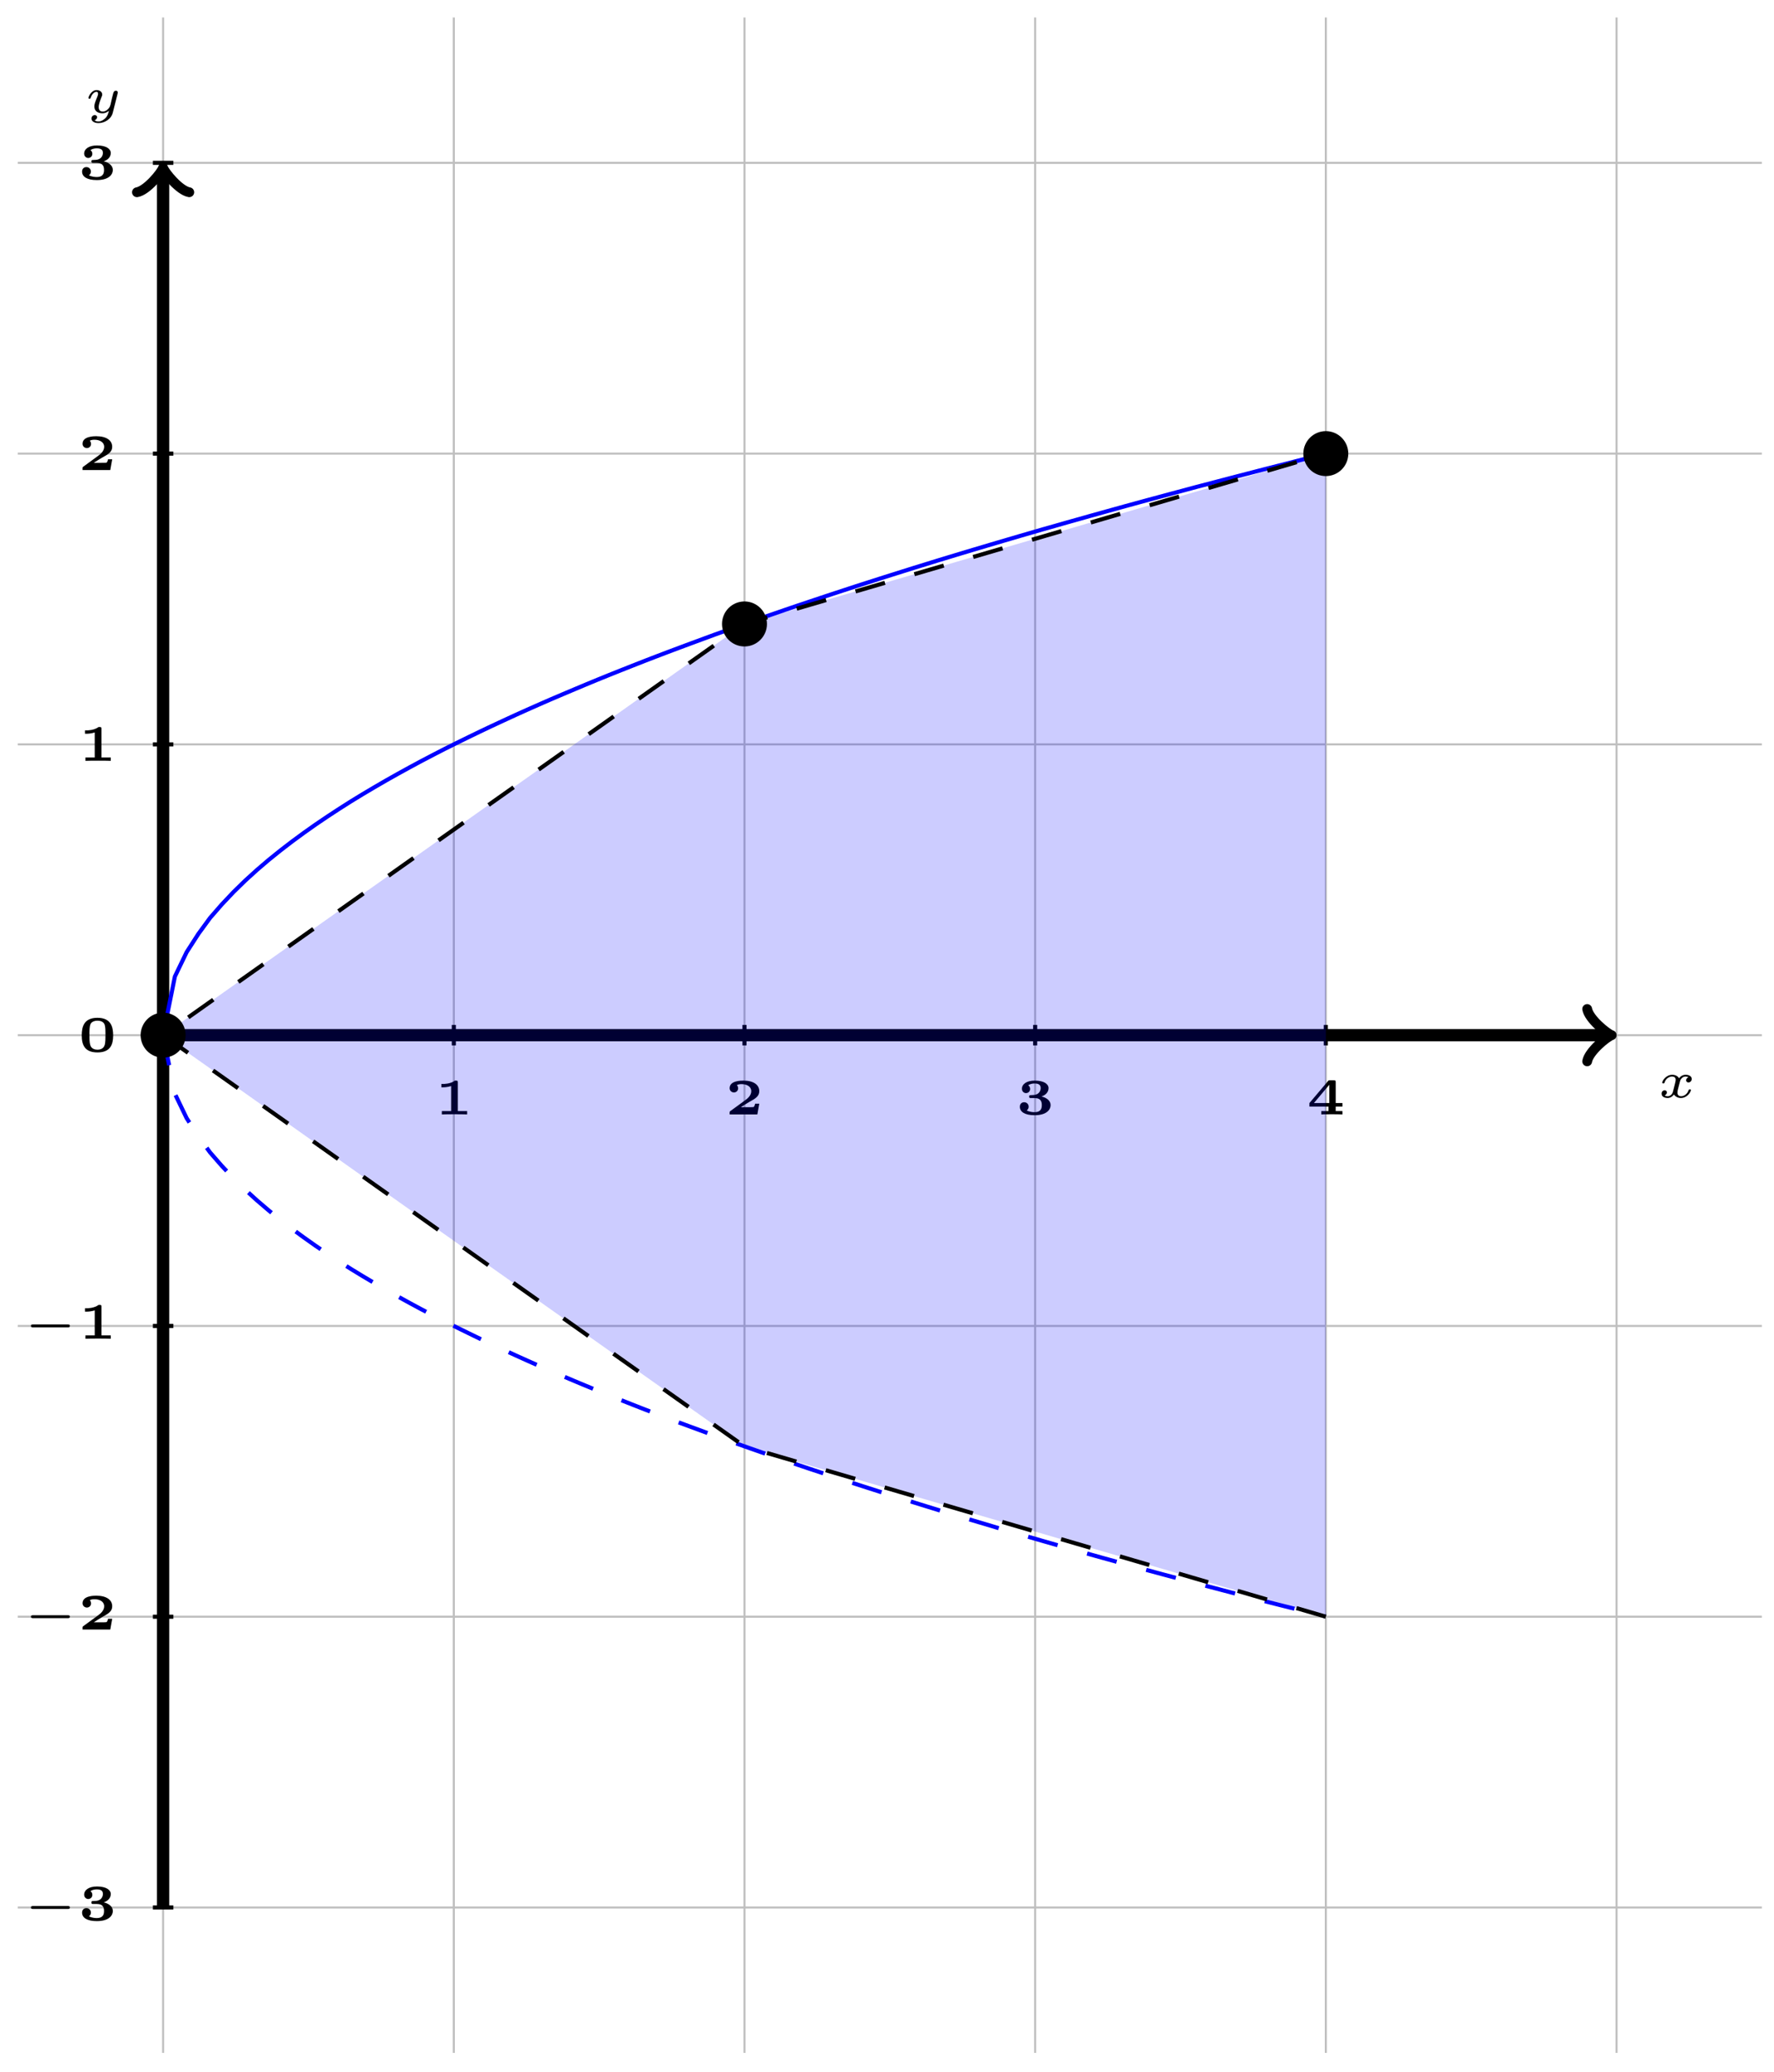 <?xml version="1.0" encoding="UTF-8"?>
<svg xmlns="http://www.w3.org/2000/svg" xmlns:xlink="http://www.w3.org/1999/xlink" width="173pt" height="202pt" viewBox="0 0 173 202" version="1.1">
<defs>
<g>
<symbol overflow="visible" id="glyph0-0">
<path style="stroke:none;" d=""/>
</symbol>
<symbol overflow="visible" id="glyph0-1">
<path style="stroke:none;" d="M 3.094 -1.953 C 2.859 -1.891 2.859 -1.672 2.859 -1.656 C 2.859 -1.578 2.922 -1.453 3.094 -1.453 C 3.234 -1.453 3.406 -1.578 3.406 -1.797 C 3.406 -2.094 3.078 -2.203 2.812 -2.203 C 2.484 -2.203 2.266 -2 2.172 -1.859 C 2.016 -2.141 1.688 -2.203 1.516 -2.203 C 0.891 -2.203 0.531 -1.609 0.531 -1.438 C 0.531 -1.359 0.609 -1.359 0.641 -1.359 C 0.688 -1.359 0.719 -1.359 0.75 -1.422 C 0.891 -1.906 1.297 -2.031 1.484 -2.031 C 1.656 -2.031 1.844 -1.969 1.844 -1.703 C 1.844 -1.578 1.75 -1.234 1.578 -0.562 C 1.516 -0.281 1.281 -0.109 1.062 -0.109 C 1.031 -0.109 0.891 -0.109 0.766 -0.188 C 0.984 -0.281 0.984 -0.469 0.984 -0.484 C 0.984 -0.625 0.875 -0.688 0.766 -0.688 C 0.641 -0.688 0.469 -0.594 0.469 -0.359 C 0.469 -0.047 0.797 0.062 1.062 0.062 C 1.328 0.062 1.562 -0.109 1.672 -0.281 C 1.875 0.016 2.188 0.062 2.344 0.062 C 2.969 0.062 3.328 -0.531 3.328 -0.719 C 3.328 -0.781 3.25 -0.781 3.219 -0.781 C 3.141 -0.781 3.125 -0.75 3.109 -0.719 C 2.969 -0.266 2.594 -0.109 2.375 -0.109 C 2.219 -0.109 2.016 -0.172 2.016 -0.453 C 2.016 -0.516 2.016 -0.547 2.047 -0.719 C 2.141 -1.062 2.266 -1.609 2.312 -1.703 C 2.375 -1.828 2.547 -2.031 2.797 -2.031 C 2.812 -2.031 2.984 -2.031 3.094 -1.953 Z M 3.094 -1.953 "/>
</symbol>
<symbol overflow="visible" id="glyph0-2">
<path style="stroke:none;" d="M 3.297 -1.859 C 3.312 -1.938 3.312 -1.969 3.312 -1.969 C 3.312 -2.078 3.234 -2.141 3.141 -2.141 C 2.938 -2.141 2.891 -1.969 2.859 -1.844 L 2.75 -1.422 L 2.609 -0.797 C 2.578 -0.734 2.562 -0.641 2.547 -0.609 C 2.547 -0.578 2.281 -0.109 1.859 -0.109 C 1.625 -0.109 1.453 -0.219 1.453 -0.547 C 1.453 -0.812 1.594 -1.188 1.734 -1.547 C 1.766 -1.594 1.797 -1.688 1.797 -1.766 C 1.797 -2.016 1.562 -2.203 1.25 -2.203 C 0.734 -2.203 0.453 -1.562 0.453 -1.438 C 0.453 -1.359 0.531 -1.359 0.562 -1.359 C 0.641 -1.359 0.641 -1.391 0.672 -1.453 C 0.781 -1.797 1.016 -2.031 1.234 -2.031 C 1.328 -2.031 1.391 -1.984 1.391 -1.844 C 1.391 -1.75 1.359 -1.672 1.328 -1.578 C 1.078 -0.984 1.031 -0.812 1.031 -0.609 C 1.031 -0.062 1.5 0.062 1.828 0.062 C 2.109 0.062 2.328 -0.078 2.453 -0.188 C 2.375 0.094 2.328 0.312 2.094 0.547 C 1.969 0.656 1.734 0.859 1.438 0.859 C 1.344 0.859 1.156 0.844 1.047 0.734 C 1.266 0.672 1.297 0.484 1.297 0.438 C 1.297 0.297 1.172 0.234 1.078 0.234 C 0.922 0.234 0.75 0.344 0.75 0.578 C 0.75 0.828 1.016 1.016 1.438 1.016 C 2 1.016 2.672 0.641 2.828 0 Z M 3.297 -1.859 "/>
</symbol>
<symbol overflow="visible" id="glyph1-0">
<path style="stroke:none;" d=""/>
</symbol>
<symbol overflow="visible" id="glyph1-1">
<path style="stroke:none;" d="M 2.281 -3.109 C 2.281 -3.266 2.266 -3.297 2.094 -3.297 L 2 -3.297 C 1.562 -2.969 0.922 -2.969 0.812 -2.969 L 0.672 -2.969 L 0.672 -2.641 L 0.812 -2.641 C 0.875 -2.641 1.25 -2.641 1.625 -2.766 L 1.625 -0.328 L 0.719 -0.328 L 0.719 0 C 0.969 -0.016 1.672 -0.016 1.953 -0.016 C 2.234 -0.016 2.953 -0.016 3.188 0 L 3.188 -0.328 L 2.281 -0.328 Z M 2.281 -3.109 "/>
</symbol>
<symbol overflow="visible" id="glyph1-2">
<path style="stroke:none;" d="M 3.328 -1.047 L 2.922 -1.047 C 2.891 -0.859 2.812 -0.734 2.766 -0.719 C 2.656 -0.703 2.438 -0.703 2.266 -0.703 L 1.531 -0.703 C 1.844 -0.906 2.141 -1.094 2.359 -1.219 C 2.922 -1.531 3.328 -1.75 3.328 -2.266 C 3.328 -2.891 2.766 -3.297 1.781 -3.297 C 1.547 -3.297 0.438 -3.297 0.438 -2.562 C 0.438 -2.266 0.688 -2.141 0.859 -2.141 C 1.047 -2.141 1.266 -2.281 1.266 -2.547 C 1.266 -2.734 1.156 -2.844 1.141 -2.859 C 1.312 -2.953 1.5 -2.953 1.609 -2.953 C 2.109 -2.953 2.547 -2.719 2.547 -2.266 C 2.547 -1.875 2.234 -1.578 1.922 -1.359 L 0.531 -0.344 C 0.438 -0.281 0.438 -0.266 0.438 -0.156 L 0.438 0 L 3.141 0 Z M 3.328 -1.047 "/>
</symbol>
<symbol overflow="visible" id="glyph1-3">
<path style="stroke:none;" d="M 1.812 -1.594 C 2.484 -1.594 2.531 -1.188 2.531 -0.906 C 2.531 -0.656 2.5 -0.219 1.812 -0.219 C 1.703 -0.219 1.328 -0.234 1.062 -0.391 C 1.172 -0.469 1.25 -0.594 1.25 -0.75 C 1.25 -1 1.062 -1.188 0.812 -1.188 C 0.562 -1.188 0.391 -1.016 0.391 -0.75 C 0.391 -0.25 0.875 0.078 1.828 0.078 C 3.062 0.078 3.391 -0.516 3.391 -0.906 C 3.391 -1.344 2.984 -1.641 2.5 -1.75 C 2.797 -1.844 3.188 -2.094 3.188 -2.562 C 3.188 -2.969 2.734 -3.297 1.844 -3.297 C 1.047 -3.297 0.594 -2.953 0.594 -2.5 C 0.594 -2.219 0.812 -2.078 0.984 -2.078 C 1.203 -2.078 1.391 -2.234 1.391 -2.484 C 1.391 -2.734 1.203 -2.844 1.203 -2.844 C 1.406 -2.984 1.656 -3.016 1.828 -3.016 C 2.312 -3.016 2.422 -2.812 2.422 -2.562 C 2.422 -2.359 2.297 -1.906 1.688 -1.891 C 1.641 -1.891 1.422 -1.875 1.375 -1.875 C 1.297 -1.859 1.297 -1.766 1.297 -1.734 C 1.297 -1.594 1.375 -1.594 1.469 -1.594 Z M 1.812 -1.594 "/>
</symbol>
<symbol overflow="visible" id="glyph1-4">
<path style="stroke:none;" d="M 3.5 -0.766 L 3.5 -1.109 L 2.844 -1.109 L 2.844 -3.141 C 2.844 -3.297 2.812 -3.328 2.656 -3.328 L 2.297 -3.328 C 2.172 -3.328 2.141 -3.328 2.094 -3.25 L 0.281 -1.109 L 0.281 -0.766 L 2.141 -0.766 L 2.141 -0.328 L 1.438 -0.328 L 1.438 0 C 1.672 -0.016 2.203 -0.016 2.484 -0.016 C 2.75 -0.016 3.234 -0.016 3.5 0 L 3.5 -0.328 L 2.844 -0.328 L 2.844 -0.766 Z M 2.219 -2.891 L 2.219 -1.109 L 0.719 -1.109 Z M 2.219 -2.891 "/>
</symbol>
<symbol overflow="visible" id="glyph1-5">
<path style="stroke:none;" d="M 3.422 -1.578 C 3.422 -2.422 3.203 -3.297 1.891 -3.297 C 0.578 -3.297 0.359 -2.438 0.359 -1.578 C 0.359 -0.688 0.625 0.078 1.891 0.078 C 3.172 0.078 3.422 -0.719 3.422 -1.578 Z M 1.891 -0.188 C 1.688 -0.188 1.297 -0.25 1.188 -0.641 C 1.109 -0.891 1.109 -1.297 1.109 -1.656 C 1.109 -2.016 1.109 -2.406 1.203 -2.656 C 1.281 -2.875 1.547 -3.016 1.891 -3.016 C 2.188 -3.016 2.484 -2.922 2.594 -2.625 C 2.672 -2.391 2.672 -1.984 2.672 -1.656 C 2.672 -1.344 2.672 -0.875 2.594 -0.641 C 2.469 -0.234 2.078 -0.188 1.891 -0.188 Z M 1.891 -0.188 "/>
</symbol>
<symbol overflow="visible" id="glyph2-0">
<path style="stroke:none;" d=""/>
</symbol>
<symbol overflow="visible" id="glyph2-1">
<path style="stroke:none;" d="M 4.391 -1.109 C 4.469 -1.109 4.594 -1.109 4.594 -1.25 C 4.594 -1.391 4.469 -1.391 4.391 -1.391 L 1.016 -1.391 C 0.938 -1.391 0.797 -1.391 0.797 -1.25 C 0.797 -1.109 0.938 -1.109 1.016 -1.109 Z M 4.391 -1.109 "/>
</symbol>
</g>
</defs>
<g id="surface1">
<path style="fill:none;stroke-width:0.199;stroke-linecap:butt;stroke-linejoin:miter;stroke:rgb(75%,75%,75%);stroke-opacity:1;stroke-miterlimit:10;" d="M -14.173 -85.04 L 155.907 -85.04 M -14.173 -56.694 L 155.907 -56.694 M -14.173 -28.348 L 155.907 -28.348 M -14.173 -0.002 L 155.907 -0.002 M -14.173 28.348 L 155.907 28.348 M -14.173 56.695 L 155.907 56.695 M -14.173 85.041 L 155.907 85.041 M -0.002 -99.216 L -0.002 99.212 M 28.348 -99.216 L 28.348 99.212 M 56.694 -99.216 L 56.694 99.212 M 85.04 -99.216 L 85.04 99.212 M 113.386 -99.216 L 113.386 99.212 M 141.736 -99.216 L 141.736 99.212 " transform="matrix(1,0,0,-1,15.908,100.916)"/>
<path style="fill:none;stroke-width:1.196;stroke-linecap:butt;stroke-linejoin:miter;stroke:rgb(0%,0%,0%);stroke-opacity:1;stroke-miterlimit:10;" d="M -0.002 -0.002 L 140.779 -0.002 " transform="matrix(1,0,0,-1,15.908,100.916)"/>
<path style="fill:none;stroke-width:0.956;stroke-linecap:round;stroke-linejoin:round;stroke:rgb(0%,0%,0%);stroke-opacity:1;stroke-miterlimit:10;" d="M -1.913 2.549 C -1.753 1.596 0.001 0.158 0.478 -0.002 C 0.001 -0.158 -1.753 -1.595 -1.913 -2.552 " transform="matrix(1,0,0,-1,156.694,100.916)"/>
<g style="fill:rgb(0%,0%,0%);fill-opacity:1;">
  <use xlink:href="#glyph0-1" x="161.569" y="106.98"/>
</g>
<path style="fill:none;stroke-width:1.196;stroke-linecap:butt;stroke-linejoin:miter;stroke:rgb(0%,0%,0%);stroke-opacity:1;stroke-miterlimit:10;" d="M -0.002 -85.04 L -0.002 84.084 " transform="matrix(1,0,0,-1,15.908,100.916)"/>
<path style="fill:none;stroke-width:0.956;stroke-linecap:round;stroke-linejoin:round;stroke:rgb(0%,0%,0%);stroke-opacity:1;stroke-miterlimit:10;" d="M -1.914 2.552 C -1.754 1.595 -0 0.158 0.476 0.002 C -0 -0.158 -1.754 -1.596 -1.914 -2.549 " transform="matrix(0,-1,-1,0,15.908,16.828)"/>
<g style="fill:rgb(0%,0%,0%);fill-opacity:1;">
  <use xlink:href="#glyph0-2" x="8.172" y="10.985"/>
</g>
<path style="fill:none;stroke-width:0.399;stroke-linecap:butt;stroke-linejoin:miter;stroke:rgb(0%,0%,0%);stroke-opacity:1;stroke-miterlimit:10;" d="M 28.348 0.998 L 28.348 -0.998 " transform="matrix(1,0,0,-1,15.908,100.916)"/>
<g style="fill:rgb(0%,0%,0%);fill-opacity:1;">
  <use xlink:href="#glyph1-1" x="42.368" y="108.643"/>
</g>
<path style="fill:none;stroke-width:0.399;stroke-linecap:butt;stroke-linejoin:miter;stroke:rgb(0%,0%,0%);stroke-opacity:1;stroke-miterlimit:10;" d="M 56.694 0.998 L 56.694 -0.998 " transform="matrix(1,0,0,-1,15.908,100.916)"/>
<g style="fill:rgb(0%,0%,0%);fill-opacity:1;">
  <use xlink:href="#glyph1-2" x="70.716" y="108.643"/>
</g>
<path style="fill:none;stroke-width:0.399;stroke-linecap:butt;stroke-linejoin:miter;stroke:rgb(0%,0%,0%);stroke-opacity:1;stroke-miterlimit:10;" d="M 85.04 0.998 L 85.04 -0.998 " transform="matrix(1,0,0,-1,15.908,100.916)"/>
<g style="fill:rgb(0%,0%,0%);fill-opacity:1;">
  <use xlink:href="#glyph1-3" x="99.065" y="108.643"/>
</g>
<path style="fill:none;stroke-width:0.399;stroke-linecap:butt;stroke-linejoin:miter;stroke:rgb(0%,0%,0%);stroke-opacity:1;stroke-miterlimit:10;" d="M 113.386 0.998 L 113.386 -0.998 " transform="matrix(1,0,0,-1,15.908,100.916)"/>
<g style="fill:rgb(0%,0%,0%);fill-opacity:1;">
  <use xlink:href="#glyph1-4" x="127.414" y="108.643"/>
</g>
<path style="fill:none;stroke-width:0.399;stroke-linecap:butt;stroke-linejoin:miter;stroke:rgb(0%,0%,0%);stroke-opacity:1;stroke-miterlimit:10;" d="M 0.998 -85.04 L -0.998 -85.04 " transform="matrix(1,0,0,-1,15.908,100.916)"/>
<g style="fill:rgb(0%,0%,0%);fill-opacity:1;">
  <use xlink:href="#glyph2-1" x="2.217" y="187.207"/>
</g>
<g style="fill:rgb(0%,0%,0%);fill-opacity:1;">
  <use xlink:href="#glyph1-3" x="7.614" y="187.207"/>
</g>
<path style="fill:none;stroke-width:0.399;stroke-linecap:butt;stroke-linejoin:miter;stroke:rgb(0%,0%,0%);stroke-opacity:1;stroke-miterlimit:10;" d="M 0.998 -56.694 L -0.998 -56.694 " transform="matrix(1,0,0,-1,15.908,100.916)"/>
<g style="fill:rgb(0%,0%,0%);fill-opacity:1;">
  <use xlink:href="#glyph2-1" x="2.217" y="158.858"/>
</g>
<g style="fill:rgb(0%,0%,0%);fill-opacity:1;">
  <use xlink:href="#glyph1-2" x="7.614" y="158.858"/>
</g>
<path style="fill:none;stroke-width:0.399;stroke-linecap:butt;stroke-linejoin:miter;stroke:rgb(0%,0%,0%);stroke-opacity:1;stroke-miterlimit:10;" d="M 0.998 -28.348 L -0.998 -28.348 " transform="matrix(1,0,0,-1,15.908,100.916)"/>
<g style="fill:rgb(0%,0%,0%);fill-opacity:1;">
  <use xlink:href="#glyph2-1" x="2.217" y="130.51"/>
</g>
<g style="fill:rgb(0%,0%,0%);fill-opacity:1;">
  <use xlink:href="#glyph1-1" x="7.614" y="130.51"/>
</g>
<path style="fill:none;stroke-width:0.399;stroke-linecap:butt;stroke-linejoin:miter;stroke:rgb(0%,0%,0%);stroke-opacity:1;stroke-miterlimit:10;" d="M 0.998 -0.002 L -0.998 -0.002 " transform="matrix(1,0,0,-1,15.908,100.916)"/>
<g style="fill:rgb(0%,0%,0%);fill-opacity:1;">
  <use xlink:href="#glyph1-5" x="7.613" y="102.521"/>
</g>
<path style="fill:none;stroke-width:0.399;stroke-linecap:butt;stroke-linejoin:miter;stroke:rgb(0%,0%,0%);stroke-opacity:1;stroke-miterlimit:10;" d="M 0.998 28.348 L -0.998 28.348 " transform="matrix(1,0,0,-1,15.908,100.916)"/>
<g style="fill:rgb(0%,0%,0%);fill-opacity:1;">
  <use xlink:href="#glyph1-1" x="7.613" y="74.173"/>
</g>
<path style="fill:none;stroke-width:0.399;stroke-linecap:butt;stroke-linejoin:miter;stroke:rgb(0%,0%,0%);stroke-opacity:1;stroke-miterlimit:10;" d="M 0.998 56.695 L -0.998 56.695 " transform="matrix(1,0,0,-1,15.908,100.916)"/>
<g style="fill:rgb(0%,0%,0%);fill-opacity:1;">
  <use xlink:href="#glyph1-2" x="7.613" y="45.824"/>
</g>
<path style="fill:none;stroke-width:0.399;stroke-linecap:butt;stroke-linejoin:miter;stroke:rgb(0%,0%,0%);stroke-opacity:1;stroke-miterlimit:10;" d="M 0.998 85.041 L -0.998 85.041 " transform="matrix(1,0,0,-1,15.908,100.916)"/>
<g style="fill:rgb(0%,0%,0%);fill-opacity:1;">
  <use xlink:href="#glyph1-3" x="7.613" y="17.477"/>
</g>
<path style="fill:none;stroke-width:0.399;stroke-linecap:butt;stroke-linejoin:miter;stroke:rgb(0%,0%,100%);stroke-opacity:1;stroke-miterlimit:10;" d="M -0.002 -0.002 L 1.147 5.717 L 2.291 8.088 L 3.436 9.869 L 4.58 11.435 L 5.724 12.748 L 6.869 13.959 L 8.013 15.076 L 9.158 16.115 L 10.306 17.095 L 11.451 18.017 L 12.595 18.896 L 13.74 19.736 L 14.884 20.544 L 16.029 21.318 L 17.173 22.067 L 18.317 22.794 L 19.462 23.493 L 20.61 24.173 L 21.755 24.837 L 22.899 25.481 L 24.044 26.11 L 25.188 26.727 L 26.333 27.325 L 27.477 27.915 L 28.622 28.485 L 29.77 29.048 L 30.914 29.602 L 32.059 30.145 L 33.203 30.676 L 34.348 31.204 L 35.492 31.719 L 36.637 32.227 L 37.781 32.727 L 38.926 33.215 L 40.074 33.7 L 41.218 34.18 L 42.363 34.653 L 43.507 35.118 L 44.652 35.575 L 45.796 36.028 L 46.941 36.477 L 48.085 36.918 L 49.234 37.356 L 50.378 37.785 L 51.523 38.211 L 53.811 39.055 L 56.1 39.875 L 57.245 40.281 L 58.393 40.684 L 60.682 41.473 L 61.827 41.863 L 64.116 42.629 L 65.26 43.008 L 67.549 43.758 L 68.697 44.125 L 69.842 44.492 L 70.986 44.855 L 73.275 45.574 L 74.42 45.926 L 75.564 46.281 L 76.708 46.629 L 77.857 46.976 L 79.001 47.32 L 81.29 48 L 83.579 48.672 L 85.868 49.336 L 87.016 49.66 L 88.161 49.988 L 89.305 50.308 L 90.45 50.632 L 91.594 50.949 L 92.739 51.269 L 93.883 51.586 L 96.172 52.211 L 97.321 52.519 L 98.465 52.828 L 99.609 53.132 L 100.754 53.441 L 101.898 53.738 L 104.187 54.339 L 105.332 54.636 L 106.48 54.933 L 107.625 55.23 L 108.769 55.519 L 111.058 56.105 L 112.202 56.39 L 113.347 56.679 " transform="matrix(1,0,0,-1,15.908,100.916)"/>
<path style="fill:none;stroke-width:0.399;stroke-linecap:butt;stroke-linejoin:miter;stroke:rgb(0%,0%,100%);stroke-opacity:1;stroke-dasharray:2.989,2.989;stroke-miterlimit:10;" d="M -0.002 -0.002 L 1.147 -5.716 L 2.291 -8.087 L 3.436 -9.868 L 4.58 -11.435 L 5.724 -12.747 L 6.869 -13.958 L 8.013 -15.075 L 9.158 -16.114 L 10.306 -17.095 L 11.451 -18.02 L 12.595 -18.899 L 13.74 -19.735 L 14.884 -20.544 L 16.029 -21.317 L 17.173 -22.067 L 18.317 -22.794 L 19.462 -23.493 L 20.61 -24.172 L 21.755 -24.836 L 22.899 -25.481 L 24.044 -26.11 L 25.188 -26.727 L 26.333 -27.325 L 27.477 -27.914 L 28.622 -28.485 L 29.77 -29.047 L 30.914 -29.602 L 32.059 -30.145 L 33.203 -30.676 L 34.348 -31.203 L 35.492 -31.719 L 36.637 -32.227 L 37.781 -32.727 L 38.926 -33.215 L 40.074 -33.703 L 41.218 -34.18 L 42.363 -34.652 L 43.507 -35.117 L 44.652 -35.574 L 45.796 -36.027 L 46.941 -36.476 L 48.085 -36.918 L 49.234 -37.355 L 50.378 -37.789 L 53.811 -39.054 L 56.1 -39.875 L 57.245 -40.281 L 58.393 -40.683 L 60.682 -41.472 L 61.827 -41.863 L 62.971 -42.25 L 65.26 -43.007 L 67.549 -43.757 L 68.697 -44.125 L 69.842 -44.492 L 70.986 -44.855 L 73.275 -45.574 L 74.42 -45.929 L 75.564 -46.281 L 76.708 -46.628 L 77.857 -46.976 L 79.001 -47.32 L 80.146 -47.659 L 81.29 -48.003 L 82.435 -48.339 L 85.868 -49.335 L 87.016 -49.663 L 88.161 -49.988 L 89.305 -50.308 L 90.45 -50.632 L 91.594 -50.952 L 93.883 -51.585 L 96.172 -52.21 L 97.321 -52.519 L 98.465 -52.827 L 99.609 -53.132 L 100.754 -53.44 L 101.898 -53.737 L 104.187 -54.339 L 105.332 -54.636 L 106.48 -54.933 L 107.625 -55.229 L 108.769 -55.522 L 109.914 -55.811 L 111.058 -56.104 L 112.202 -56.39 L 113.347 -56.679 " transform="matrix(1,0,0,-1,15.908,100.916)"/>
<path style=" stroke:none;fill-rule:nonzero;fill:rgb(0%,0%,100%);fill-opacity:0.2;" d="M 129.301 157.613 L 72.605 141.008 L 15.906 100.918 L 72.605 60.828 L 129.301 44.219 Z M 129.301 157.613 "/>
<path style="fill:none;stroke-width:0.399;stroke-linecap:butt;stroke-linejoin:miter;stroke:rgb(0%,0%,0%);stroke-opacity:1;stroke-dasharray:2.989,2.989;stroke-miterlimit:10;" d="M 113.386 -56.694 L 56.694 -40.09 L -0.002 -0.002 L 56.694 40.086 L 113.386 56.695 " transform="matrix(1,0,0,-1,15.908,100.916)"/>
<path style="fill-rule:nonzero;fill:rgb(0%,0%,0%);fill-opacity:1;stroke-width:0.399;stroke-linecap:butt;stroke-linejoin:miter;stroke:rgb(0%,0%,0%);stroke-opacity:1;stroke-miterlimit:10;" d="M 1.994 -0.002 C 1.994 1.1 1.1 1.994 -0.002 1.994 C -1.099 1.994 -1.994 1.1 -1.994 -0.002 C -1.994 -1.099 -1.099 -1.994 -0.002 -1.994 C 1.1 -1.994 1.994 -1.099 1.994 -0.002 Z M 1.994 -0.002 " transform="matrix(1,0,0,-1,15.908,100.916)"/>
<path style="fill-rule:nonzero;fill:rgb(0%,0%,0%);fill-opacity:1;stroke-width:0.399;stroke-linecap:butt;stroke-linejoin:miter;stroke:rgb(0%,0%,0%);stroke-opacity:1;stroke-miterlimit:10;" d="M 58.686 40.086 C 58.686 41.188 57.796 42.082 56.694 42.082 C 55.593 42.082 54.702 41.188 54.702 40.086 C 54.702 38.989 55.593 38.094 56.694 38.094 C 57.796 38.094 58.686 38.989 58.686 40.086 Z M 58.686 40.086 " transform="matrix(1,0,0,-1,15.908,100.916)"/>
<path style="fill-rule:nonzero;fill:rgb(0%,0%,0%);fill-opacity:1;stroke-width:0.399;stroke-linecap:butt;stroke-linejoin:miter;stroke:rgb(0%,0%,0%);stroke-opacity:1;stroke-miterlimit:10;" d="M 115.378 56.695 C 115.378 57.792 114.487 58.687 113.386 58.687 C 112.288 58.687 111.394 57.792 111.394 56.695 C 111.394 55.593 112.288 54.703 113.386 54.703 C 114.487 54.703 115.378 55.593 115.378 56.695 Z M 115.378 56.695 " transform="matrix(1,0,0,-1,15.908,100.916)"/>
</g>
</svg>
